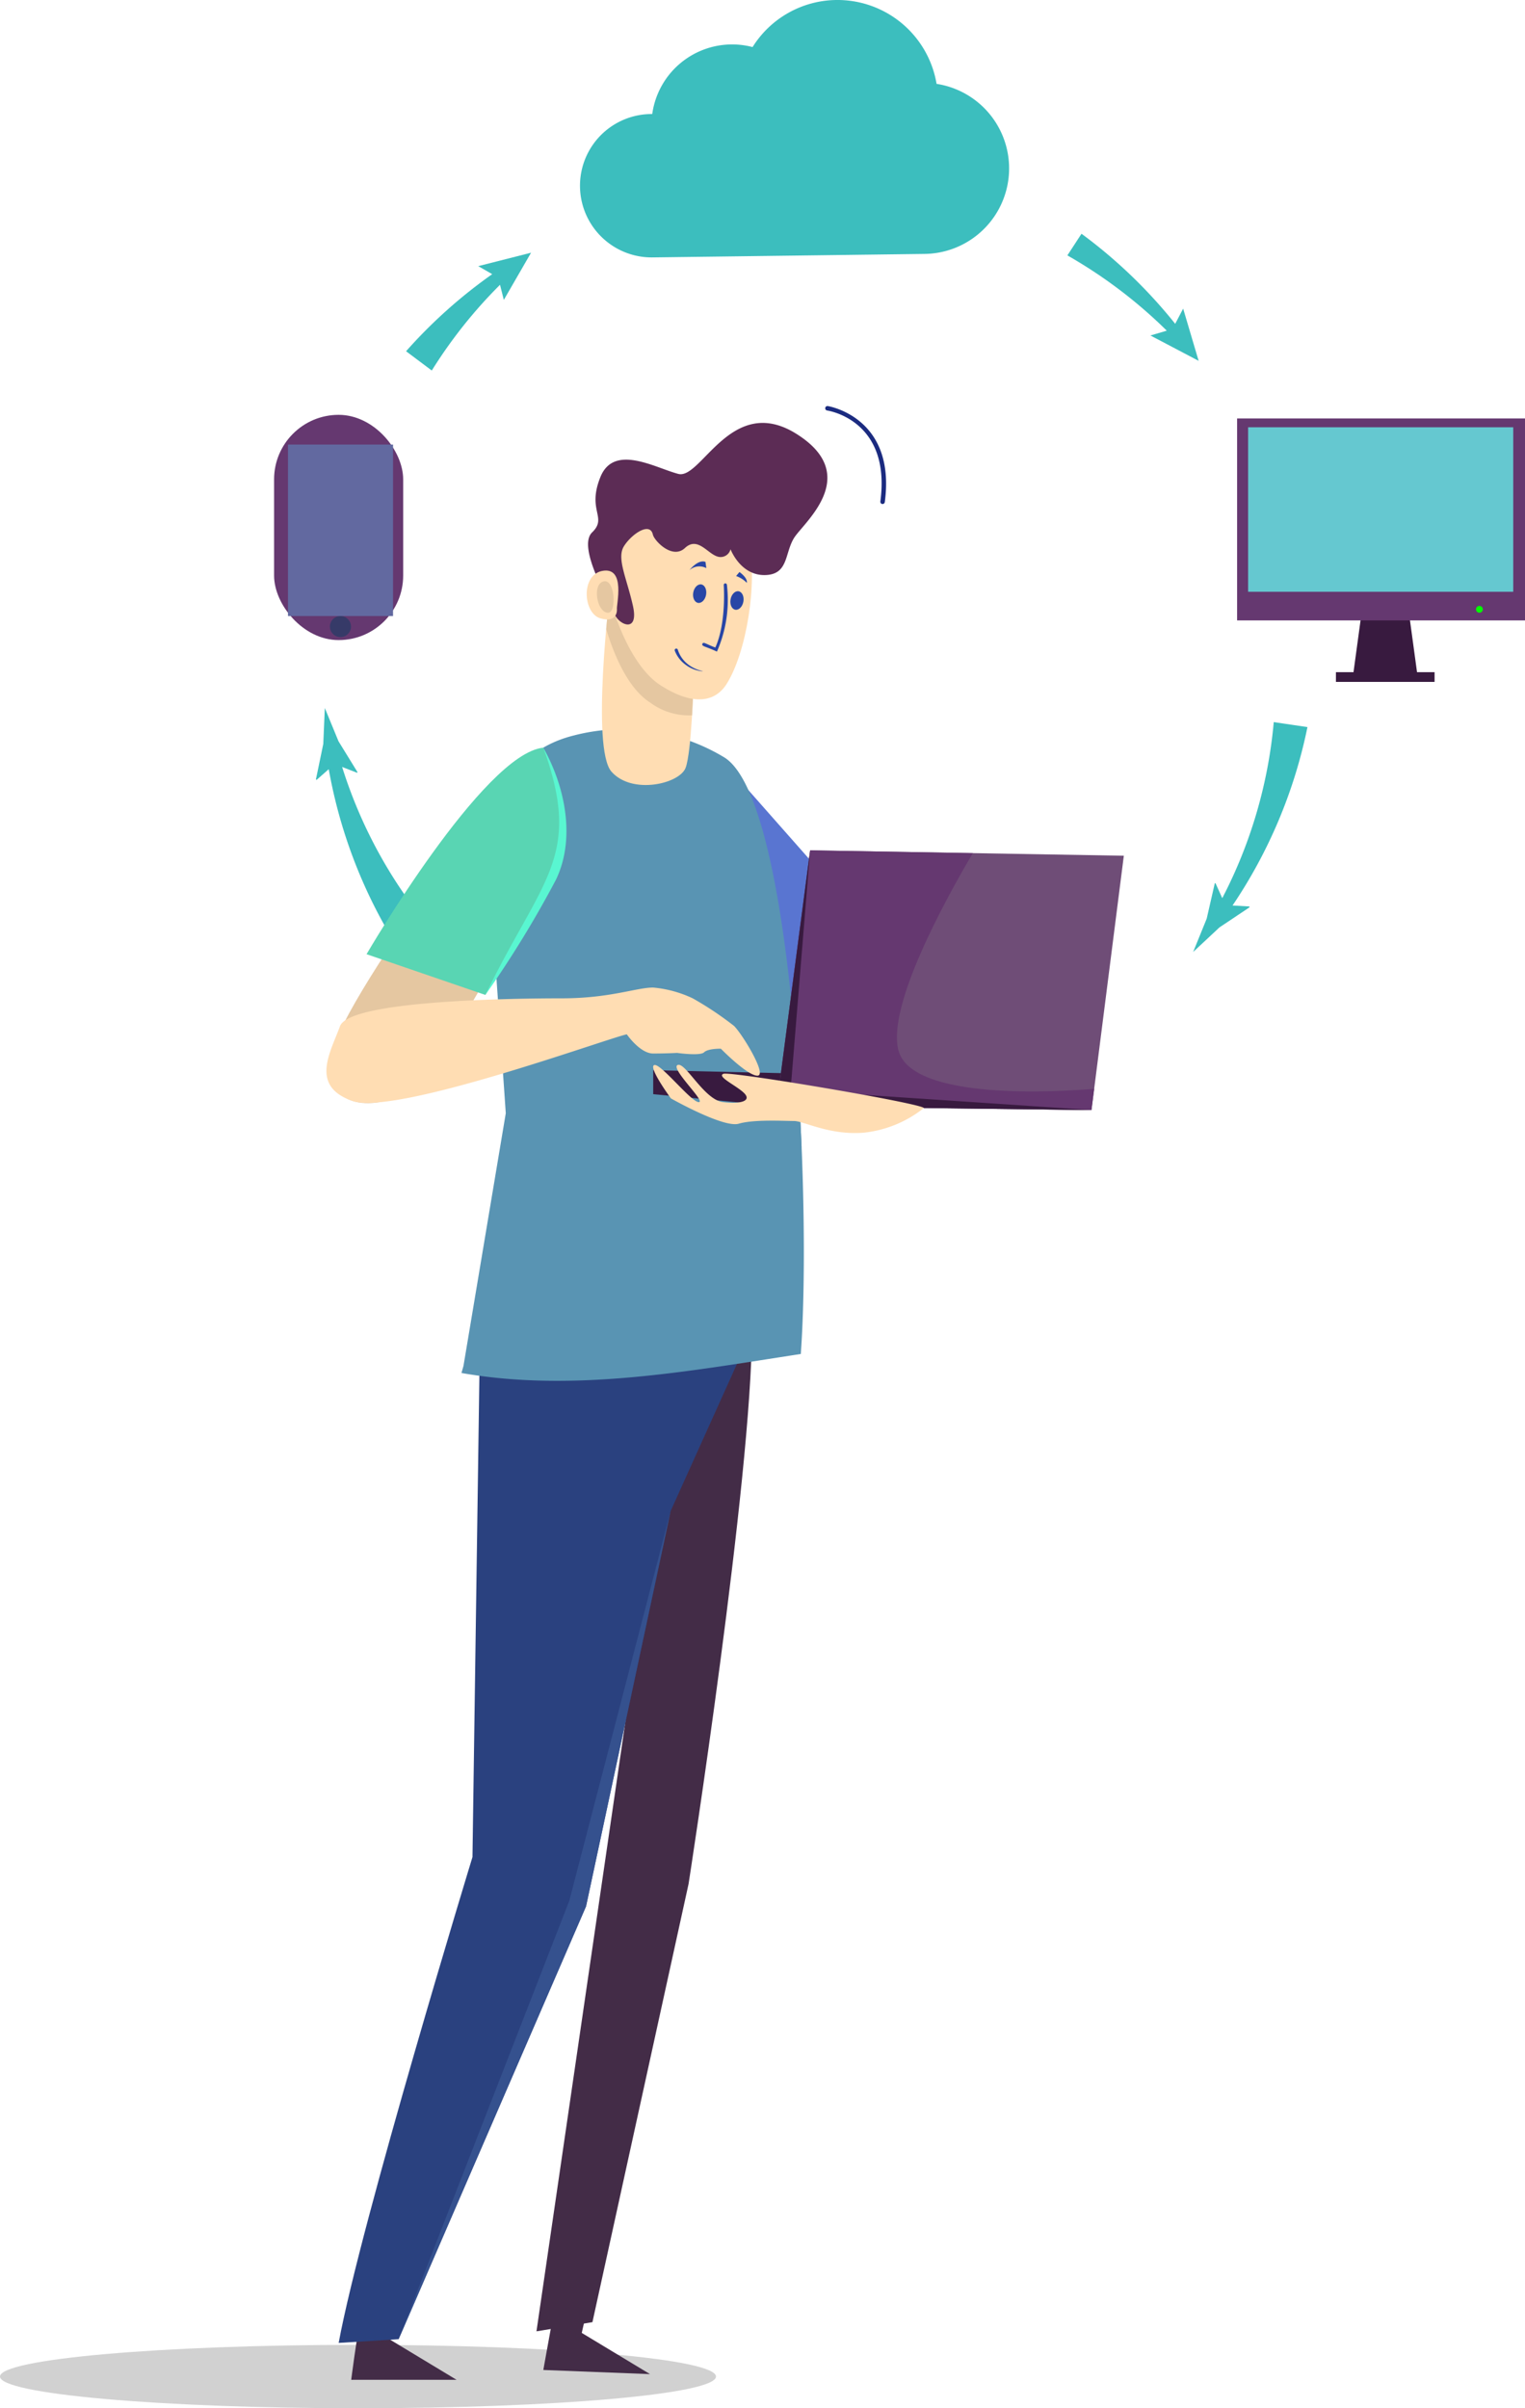 <svg xmlns="http://www.w3.org/2000/svg" width="174.714" height="275.938" viewBox="0 0 174.714 275.938"><g transform="translate(-391 -6527.541)"><g transform="translate(-498.576 6349.527)"><path d="M1349.522,391.541l-.928-6.815h-5.423l-.927,6.815h-2.012v1.111h11.3v-1.111Z" transform="translate(-297.602 -136.508)" fill="#381a3f"/><g transform="translate(925.772 204.797)"><path d="M1000.883,424.3l.026-.086-2.171-3.528-1.567-3.81q-.089,2.058-.177,4.116l-.841,4.056.067.07,1.4-1.232a57.125,57.125,0,0,0,9.155,22.347l3.6-2.805a54.063,54.063,0,0,1-11.222-19.8Z" transform="translate(-996.153 -362.534)" fill="#3cbebe"/><path d="M1305.169,422.207l-3.86-.57a54.136,54.136,0,0,1-5.9,20.17l-.781-1.731-.079.043-.923,4.037-1.552,3.817,3.011-2.813,3.442-2.3,0-.1-1.941-.11A56.819,56.819,0,0,0,1305.169,422.207Z" transform="translate(-1191.575 -365.68)" fill="#3cbebe"/><path d="M1264.676,271.44l-1.774-5.985-.911,1.743a57.067,57.067,0,0,0-10.736-10.321l-1.617,2.481a54.952,54.952,0,0,1,11.388,8.625l-1.875.551Z" transform="translate(-1163.548 -256.877)" fill="#3cbebe"/><path d="M1036.427,265.732a57.239,57.239,0,0,0-9.87,8.832l2.946,2.21a54.635,54.635,0,0,1,7.818-9.824l.435,1.732,3.121-5.407-6.051,1.538Z" transform="translate(-1016.231 -261.102)" fill="#3cbebe"/></g><path d="M1130.715,431.76l16.128,18.271-6.727,11.592-7.955-14.013Z" transform="translate(-159.242 -167.568)" fill="#5975d1"/><path d="M1130.261,541.994l-20.354-2.918,47.5,1.1,2.2,3.021Z" transform="translate(-145.501 -238.437)" fill="#374a4f"/><path d="M1022.456,435.955s-22.97,29.393-22.146,35.022,7.963,3.982,10.572,1.373,13.592-22.791,13.592-22.791Z" transform="translate(-73.111 -170.338)" fill="#e5c7a1"/><path d="M889.576,972.735c0,2.006,18.363,3.632,41.015,3.632s41.014-1.626,41.014-3.632-18.363-3.632-41.014-3.632S889.576,970.729,889.576,972.735Z" transform="translate(0 -522.416)" fill="#d1d1d1"/><g transform="translate(928.372 224.534)"><path d="M1084.057,648.888l-13.511,92.636,6.411-1.049,11.014-50.215s7.258-46.6,7.258-63.429Z" transform="translate(-1047.88 -520.922)" fill="#432c47"/><path d="M1008.049,964.439h12.072l-7.817-4.721.851-3.746c-1.785,0-2.216,1.181-4.018,1.181C1008.627,959.909,1008.049,964.439,1008.049,964.439Z" transform="translate(-1006.608 -738.279)" fill="#432c47"/><path d="M1072.855,962.038l12.22.474-7.817-4.721.851-3.746c-1.785,0-2.215,1.181-4.018,1.181C1073.582,957.983,1072.855,962.038,1072.855,962.038Z" transform="translate(-1049.405 -737.006)" fill="#432c47"/><path d="M1050.708,586.65c-13.292.285-18.855,7.757-31.2,11.179l.486,3.518-.853,59.3s-12.766,41.791-15.33,55.67c0,0,7.3-.435,6.876-.435L1032.15,666.3l9.692-45.294,7.939-17.608Z" transform="translate(-1003.807 -494.387)" fill="#2a417f"/><path d="M1055.213,687.809l-11.61,44.649-19.549,50.225,21.467-49.58Z" transform="translate(-1017.177 -561.19)" fill="#35518e"/><path d="M1058.114,424.745a22.439,22.439,0,0,1,17.188,2.481c7.939,4.7,10.11,50.5,8.817,68.388-12.986,2-26.1,4.421-38.876,2.178l.23-.813,4.846-28.95-1.162-16.813S1042.989,428.525,1058.114,424.745Z" transform="translate(-1031.17 -386.995)" fill="#5994b3"/><path d="M1103.118,388.176s-.214,7.678-.889,9.525-6.139,3.135-8.5.454-.162-20.674-.162-20.674Z" transform="translate(-1062.471 -356.258)" fill="#ffddb3"/><path d="M1094.068,381.828c.226-2.546.445-4.346.445-4.346l9.547,10.694s-.045,1.605-.158,3.524a7.438,7.438,0,0,1-4.792-1.458C1096.646,388.682,1095.027,385,1094.068,381.828Z" transform="translate(-1063.413 -356.258)" fill="#e5c7a1"/><path d="M1106.675,342.28s2.361,1.347,3.41,6.017-.3,12.663-2.54,16.194c-1.329,2.1-3.834,2.517-7.518.185s-5.73-9.018-6.364-11.843S1096.4,339.137,1106.675,342.28Z" transform="translate(-1063.097 -332.639)" fill="#ffddb3"/><path d="M1104.266,335.169s1.112,2.979,3.893,2.96,2.283-2.512,3.4-4.276,7.783-7.137.3-11.875-10.934,5.241-13.57,4.561-7.374-3.506-8.934.365.844,4.6-.946,6.336,2.121,8.135,2.582,9.362,2.814,2.264,2.089-.964-1.889-5.45-1.018-6.827,2.969-2.821,3.307-1.318c.155.692,2.223,2.892,3.675,1.536s2.565.636,3.732.979A1.168,1.168,0,0,0,1104.266,335.169Z" transform="translate(-1059.368 -318.758)" fill="#5c2c55"/><path d="M1090.953,374.932c-.076-.5,1.012-4.8-1.587-4.406s-2.307,4.893-.291,5.459S1090.953,374.932,1090.953,374.932Z" transform="translate(-1059.069 -351.648)" fill="#ffddb3"/><path d="M1092.8,375.682s-.216-1.985-1.277-1.5-.625,3.149.445,3.5S1092.8,375.682,1092.8,375.682Z" transform="translate(-1061.327 -354.029)" fill="#e5c7a1"/><g transform="translate(38.496 17.809)"><path d="M1123.387,376.09c-.107.583.135,1.116.54,1.19s.821-.338.927-.921-.135-1.116-.54-1.19S1123.493,375.507,1123.387,376.09Z" transform="translate(-1121.254 -372.533)" fill="#2846a6"/><path d="M1135.973,378.4c-.107.583.135,1.116.54,1.19s.82-.338.927-.921-.135-1.116-.54-1.191S1136.08,377.814,1135.973,378.4Z" transform="translate(-1129.566 -374.057)" fill="#2846a6"/><g transform="translate(0 9.976)"><path d="M1118.574,398.526a3.4,3.4,0,0,1-1.059-1.6.183.183,0,1,0-.341.133,3.592,3.592,0,0,0,1.274,1.633,3.694,3.694,0,0,0,1.918.718.024.024,0,0,0-.018-.026A4.084,4.084,0,0,1,1118.574,398.526Z" transform="translate(-1117.157 -396.801)" fill="#2846a6"/></g><path d="M1124,367.479l.1.715a1.712,1.712,0,0,0-1.929.227S1123.141,367.158,1124,367.479Z" transform="translate(-1120.47 -367.427)" fill="#2846a6"/><path d="M1139.121,372.238a3.227,3.227,0,0,0-1.226-.782l.382-.458S1139.228,371.654,1139.121,372.238Z" transform="translate(-1130.852 -369.785)" fill="#2846a6"/><g transform="translate(3.158 2.502)"><path d="M1128.144,382.624a14.725,14.725,0,0,0,1.142-7.663.183.183,0,0,0-.364.029c0,.043.323,4.3-.96,7.163-1.024-.361-1.364-.713-1.486-.418S1126.84,382.016,1128.144,382.624Z" transform="translate(-1126.457 -374.794)" fill="#2846a6"/></g></g><g transform="translate(55.736 0)"><path d="M1174.5,326.22l-.034,0a.257.257,0,0,1-.22-.289c1.234-9.223-5.809-10.382-6.109-10.428a.257.257,0,0,1,.075-.508c.079.011,7.847,1.268,6.543,11A.257.257,0,0,1,1174.5,326.22Z" transform="translate(-1167.918 -314.99)" fill="#1b2b80"/></g><path d="M1126.55,543.6l-16.644-.525v3.208s5.87,4.053,7.068,4.053c.894,0,6.222-.76,9.942.235C1126.821,548.271,1126.7,545.935,1126.55,543.6Z" transform="translate(-1073.872 -465.611)" fill="#5994b3"/></g><path d="M1157.411,540.175l-47.5-1.1v2.746l14.142,1.373h35.56Z" transform="translate(-145.501 -238.437)" fill="#381a3f"/><path d="M1151.545,494.208l3.844-29.313,35.938.618-3.707,29.141Z" transform="translate(-172.998 -189.449)" fill="#6f4d77"/><path d="M1155.389,464.895l-3.844,29.313,36.075.446.311-2.437c-3.785.324-20.89,1.453-22.426-4.4-1.339-5.1,5.415-17.344,8.526-22.6Z" transform="translate(-172.998 -189.45)" fill="#653870"/><path d="M1155.389,464.9l-3.844,29.313,36.074.446-34.47-2.308Z" transform="translate(-172.998 -189.45)" fill="#381a3f"/><path d="M1140.924,542.205a13.294,13.294,0,0,1-6.9,2.831c-3.964.309-6.848-1.339-7.98-1.339s-4.583-.206-6.333.309-7.773-2.9-7.773-2.9-2.647-3.606-1.9-3.818,4.218,4.243,5.093,4.243-3.3-3.868-2.42-4.251,3.037,3.993,5.2,4.251,3.27-.181,2.42-1.03-3.192-1.905-2.369-2.214S1140.328,541.61,1140.924,542.205Z" transform="translate(-145.5 -237.238)" fill="#ffddb3"/><path d="M1041.655,512.419a13.376,13.376,0,0,0-4.531-1.235c-1.922,0-4.943,1.235-10.434,1.235s-24.364.221-25.446,3.2-3.491,6.859,1.435,8.559,28.953-7.087,31.425-7.636c0,0,1.51,2.2,3.02,2.2s2.746-.069,2.746-.069,2.643.377,3.089-.069,1.922-.412,1.922-.412,3.021,3.089,4.187,3.089-1.682-4.7-2.677-5.7A37.914,37.914,0,0,0,1041.655,512.419Z" transform="translate(-72.719 -220.017)" fill="#ffddb3"/><path d="M1033.475,430.262s4.251,8.623,1.01,14.847-7.649,13.484-7.649,13.484l-13.613-4.668S1026.608,430.935,1033.475,430.262Z" transform="translate(-81.653 -166.579)" fill="#59d5b3"/><path d="M1059.945,430.262c2.46,4.38,3.751,10.364,1.437,15.149a121.048,121.048,0,0,1-8.076,13.182C1059.814,445.2,1064.492,442.82,1059.945,430.262Z" transform="translate(-108.123 -166.579)" fill="#59f6d1"/><rect width="14.789" height="25.809" rx="7.395" transform="translate(920.977 225.546)" fill="#653870"/><rect width="12.034" height="19.646" transform="translate(922.572 228.953)" fill="#6269a0"/><path d="M1003.284,387.055a1.207,1.207,0,1,1-1.207-1.206A1.207,1.207,0,0,1,1003.284,387.055Z" transform="translate(-73.496 -137.25)" fill="#363a68"/><path d="M1114.594,178.014a11.513,11.513,0,0,1,11.486,9.609,9.8,9.8,0,0,1-1.344,19.485l-31.189.4a8.214,8.214,0,0,1-.209-16.428h.167A9.239,9.239,0,0,1,1105,183.407,11.467,11.467,0,0,1,1114.594,178.014Z" transform="translate(-129.204 0)" fill="#3cbebe"/><rect width="32.984" height="23.139" transform="translate(1031.306 225.963)" fill="#653870"/><rect width="30.375" height="18.848" transform="translate(1032.568 226.972)" fill="#65c8d0"/><path d="M1388.269,382.821a.39.39,0,1,1-.39-.39A.39.39,0,0,1,1388.269,382.821Z" transform="translate(-328.81 -134.992)" fill="lime"/></g></g></svg>